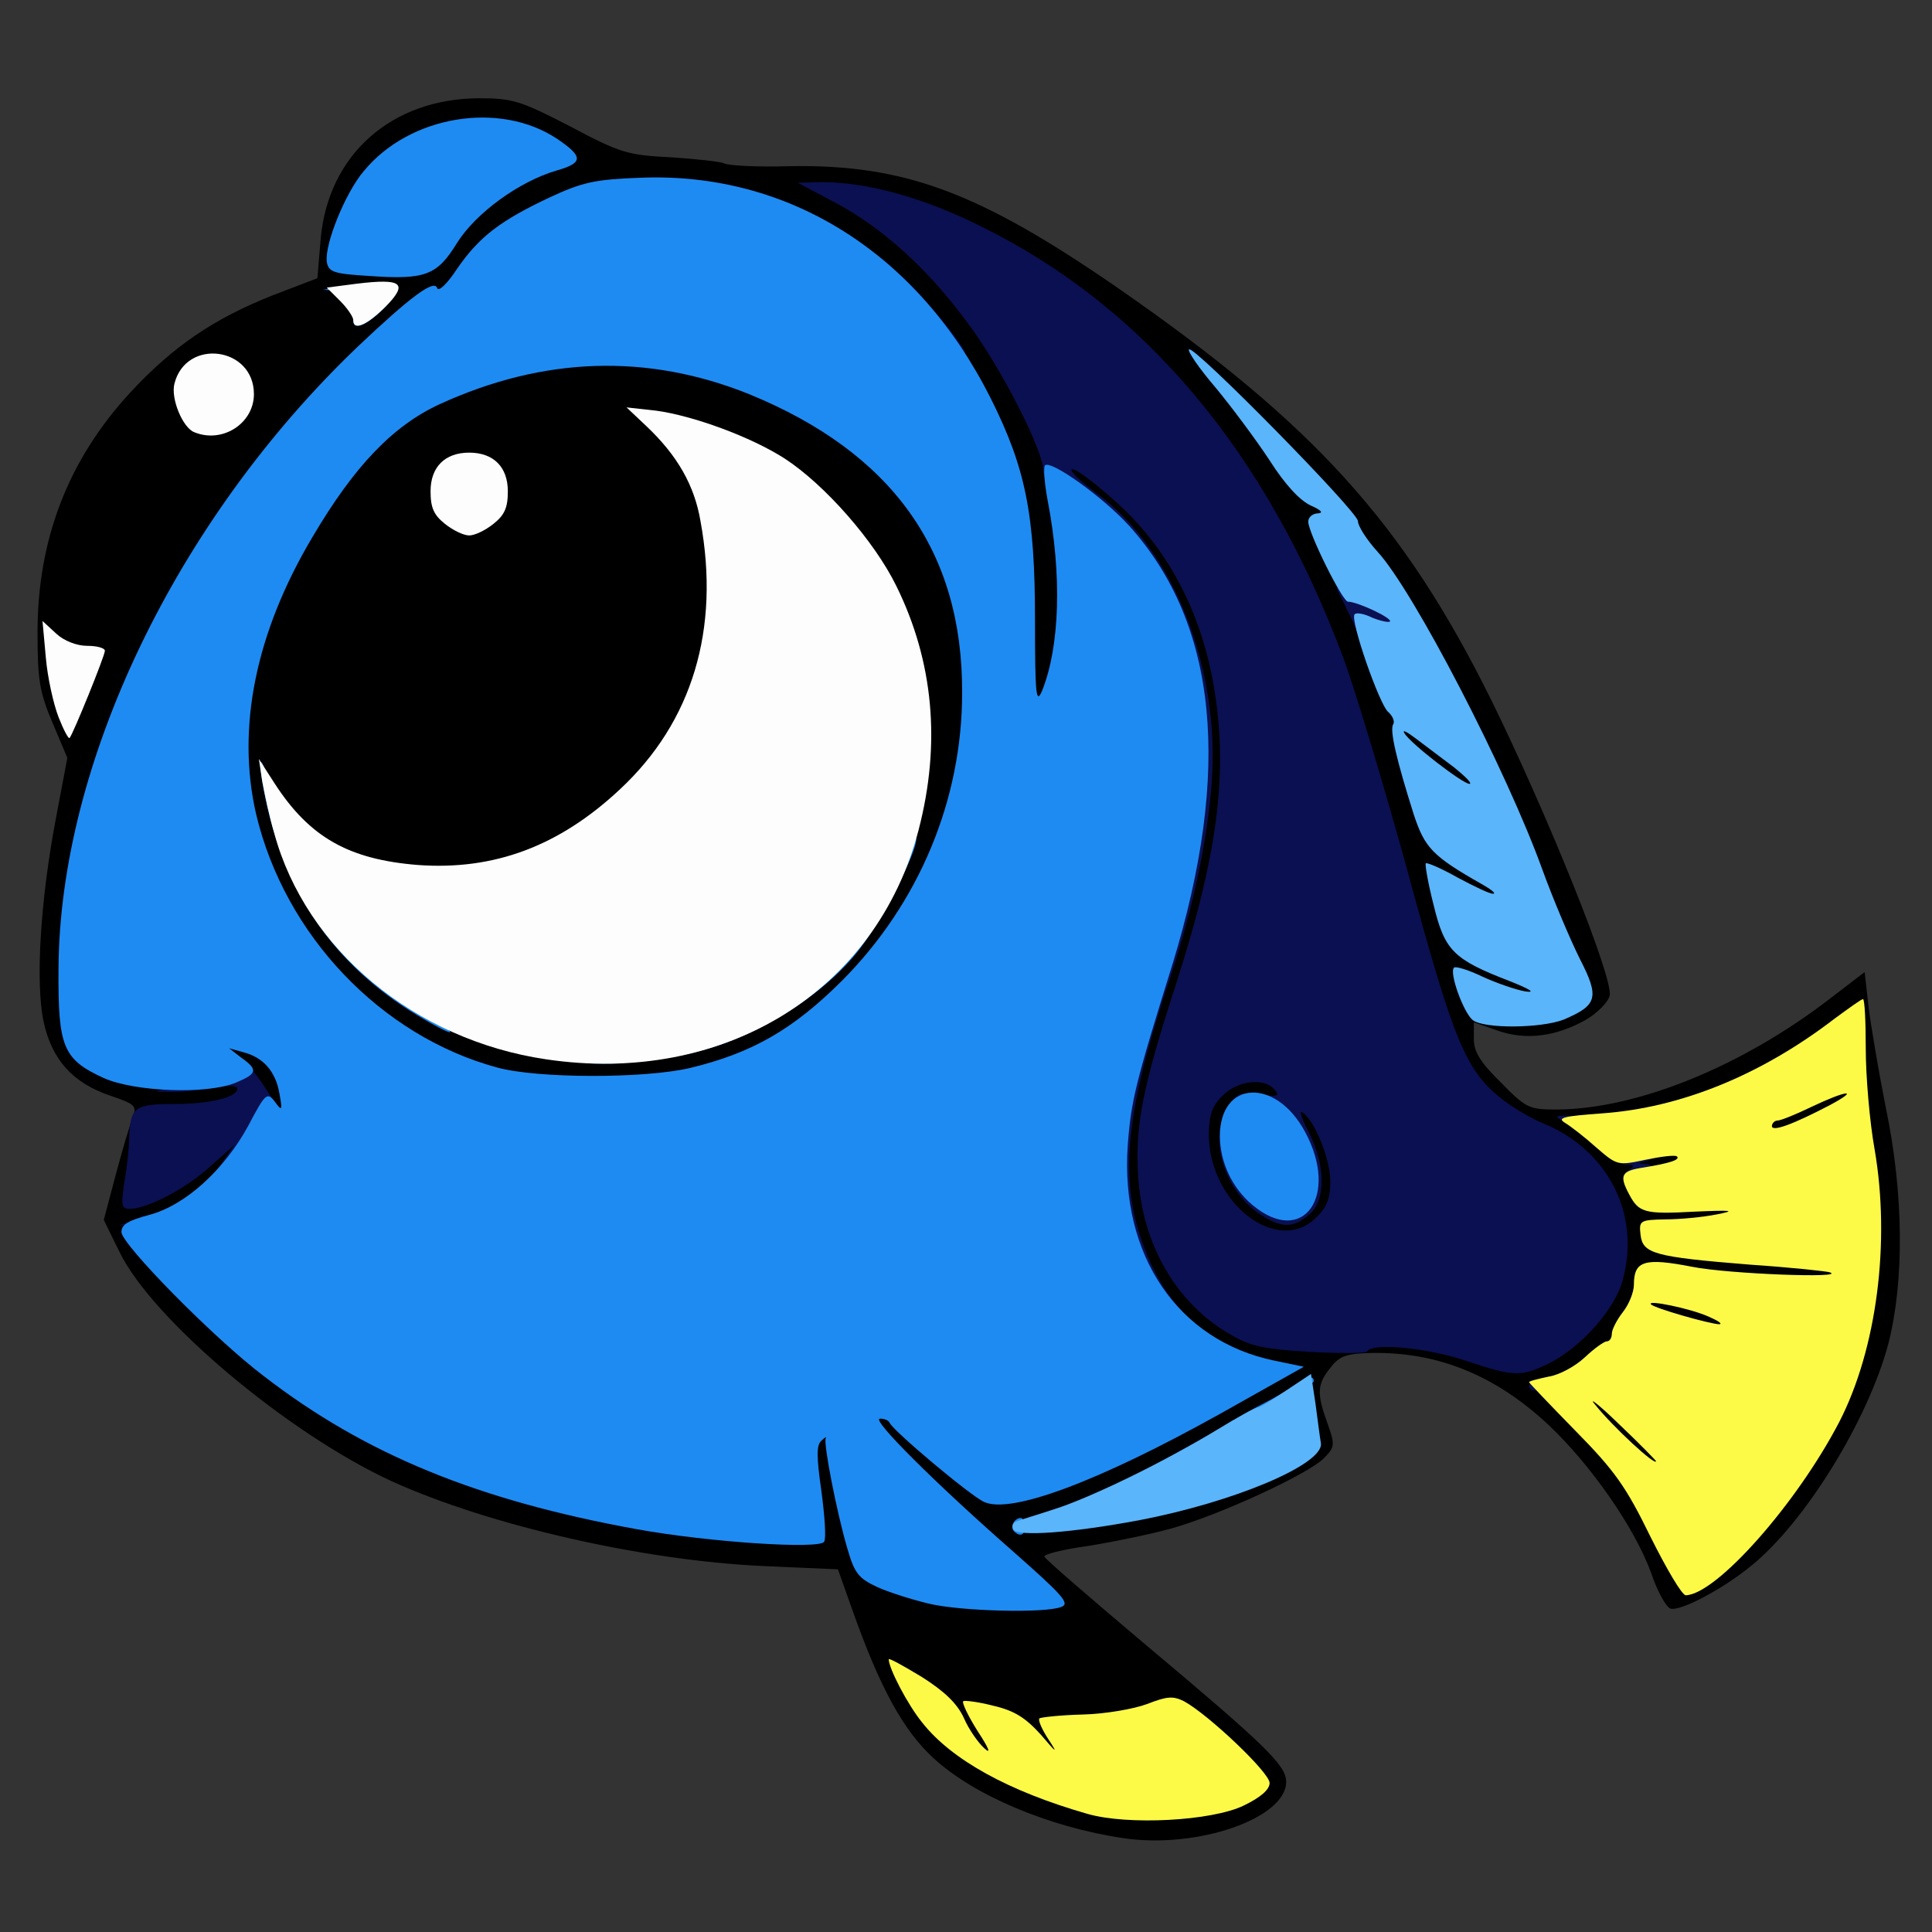<?xml version="1.0" encoding="utf-8"?>
<!DOCTYPE svg PUBLIC "-//W3C//DTD SVG 1.0//EN" "http://www.w3.org/TR/2001/REC-SVG-20010904/DTD/svg10.dtd">
<svg version="1.0" xmlns="http://www.w3.org/2000/svg" width="50px" height="50px" viewBox="0 0 350 350" preserveAspectRatio="xMidYMid meet">
 <rect x="0" y="0" width="350" height="350" fill="#333333" stroke="none"/>
 <g fill="#000001">
  <path d="M203.5 333 c-13.5 -2 -27.2 -7.8 -34.5 -14.6 -5.4 -5 -9.6 -12.7 -14.5 -26.5 l-2.7 -7.6 -13.6 -0.6 c-21.7 -1 -49.4 -7.3 -67.1 -15.3 -18.8 -8.6 -43.6 -29.4 -49.5 -41.7 l-2.8 -5.7 2.2 -8.3 c1.2 -4.5 2.6 -9.2 3.1 -10.4 0.7 -2 0.3 -2.3 -4.1 -3.8 -6.8 -2.3 -10.6 -6.5 -12.1 -13.4 -1.5 -7.1 -0.6 -21.9 2.2 -36.7 l2.1 -11.1 -2.7 -6.4 c-2.3 -5.4 -2.7 -7.8 -2.7 -15.9 -0.1 -17.1 5.5 -31.7 16.9 -44 7.7 -8.3 15.1 -13.3 25.7 -17.5 l8.1 -3.1 0.6 -7.2 c1.4 -15.2 12.8 -25.3 28.6 -25.4 6.1 0 7.5 0.4 16.6 5.1 9.2 4.9 10.5 5.2 18.3 5.6 4.7 0.3 9 0.8 9.6 1.1 0.7 0.4 6.1 0.7 12.1 0.5 20.6 -0.3 34.1 4.7 59.4 22.2 35.3 24.5 51.5 42.4 67.3 74.2 10.2 20.7 22.4 50.9 21.6 53.9 -0.3 1.2 -2.3 3.2 -4.4 4.4 -5.4 3 -10.8 3.7 -15.9 1.9 l-4.3 -1.5 0 3.1 c0 2.2 1.2 4.2 4.9 7.8 4.6 4.7 5.1 4.9 10.2 4.9 14.4 -0.1 33.3 -7.7 49.3 -20 l6.4 -4.9 0.7 6.2 c0.4 3.4 1.8 11.6 3.1 18.2 3.3 15.7 3.4 31.5 0.5 42.9 -3.7 13.9 -15.1 32.4 -24.9 40.3 -5.4 4.4 -13 8.3 -14.6 7.7 -0.8 -0.3 -2.4 -3.2 -3.5 -6.5 -3 -8.2 -10.9 -19.5 -18.5 -26.7 -9.7 -9.1 -20.2 -13.3 -32.1 -13.1 -4.7 0.1 -5.9 0.6 -7.5 2.7 -2.4 3 -2.5 4.6 -0.5 10.1 1.4 3.9 1.3 4.3 -0.7 6.3 -2.9 2.9 -19 10.3 -27.6 12.7 -4 1.1 -10.9 2.5 -15.3 3.2 -4.4 0.6 -7.9 1.5 -7.7 1.9 0.2 0.5 8.2 7.4 17.8 15.5 22.4 18.8 26 22.3 26 25.3 0 6.6 -16.1 12.2 -29.5 10.2z m18 -8.4 l4 -1.8 -5 -4.5 c-8.2 -7.4 -8.8 -7.7 -12.4 -5.9 -1.6 0.9 -5.3 1.6 -8.1 1.6 l-5 0 0 3.5 c0 3.3 -0.2 3.5 -3.2 3.5 -3 0.1 -3.1 0.2 -1.3 1.2 7.9 4.7 23 5.8 31 2.4z m-35.5 -6.6 c-2.6 -3.6 -3 -3.7 -3 -0.6 0 2.2 1 3 4.3 3.5 0.5 0 -0.1 -1.2 -1.3 -2.9z m-9.2 -37.2 c-16 -14.3 -19.8 -18.5 -19.8 -21.7 0 -2.9 1.5 -4.1 5.1 -4.1 1 0 5.5 3.2 10 7 4.4 3.9 8.6 7 9.3 7 1.4 0 13.5 -4.1 18.1 -6.1 4 -1.7 24.5 -13.1 24.5 -13.5 0 -0.2 -2.1 -1.5 -4.7 -2.8 -6.3 -3.2 -10.6 -7.8 -13.8 -14.7 -6.6 -14.5 -5.5 -31.1 3.6 -58.3 8.6 -25.7 9.4 -41.7 2.9 -58.8 -2.8 -7.5 -9.1 -17 -13.9 -20.7 l-3.8 -3 0.1 14.2 c0 10.8 -0.4 15.6 -1.7 19.9 -1.7 5.5 -1.9 5.8 -5.1 5.8 l-3.3 0 0.1 -16.7 c0 -14.1 -0.4 -18 -2.2 -24.6 -5.8 -21.1 -20.6 -39.4 -38.7 -48.2 -15.4 -7.4 -28.9 -8.3 -41.1 -2.6 -8.7 4.1 -12.6 7.1 -16.4 12.6 -2.2 3.2 -3.8 4.5 -5.4 4.5 -1.6 0 -5.4 2.9 -11.4 8.5 -31.8 30 -53.2 71.6 -55.6 108.5 -0.7 10.2 0.5 14.5 5.2 17.6 4 2.7 11.3 4.3 16.5 3.7 3.5 -0.5 3.7 -0.7 3.7 -4 l0 -3.6 5.1 0.5 c7 0.7 9.1 3 9.7 10.8 l0.4 6 -3.5 0 c-2.2 0 -3.7 -0.6 -4.1 -1.5 -0.4 -1.2 -1.1 -1.3 -3.1 -0.5 -1.5 0.6 -5.7 1 -9.5 1 l-6.8 0 -0.4 5.3 c-0.2 2.8 -0.3 5.4 -0.2 5.6 0.5 0.6 6.9 -3.7 9.3 -6.3 1.7 -1.8 3.5 -2.6 5.8 -2.6 3.1 0 3.3 0.2 3.3 3.5 0 3 -0.9 4.5 -4.8 8.4 -2.8 2.8 -6.2 5.2 -8 5.6 -1.8 0.3 -3.5 1.1 -3.8 1.7 -0.8 1.3 14.6 16.2 24.1 23.4 3.8 2.8 9.7 6.8 13 8.7 17.2 10 45.9 18.1 72.2 20.2 l8.2 0.7 -0.6 -9.6 -0.6 -9.6 2.9 0 c4.3 0 4.9 0.9 6.2 8 0.6 3.6 1.8 8.8 2.7 11.6 1.3 4.4 2 5.3 5.5 6.9 5.4 2.4 13.6 4.3 19.2 4.4 l4.8 0.1 -9.2 -8.2z m135.1 -1 c8.9 -8.1 18.8 -24.3 22.6 -36.9 3.4 -11 4 -18.8 2.6 -28.9 -1.7 -11.6 -1.4 -11.2 -7.4 -8.4 -2.9 1.3 -6.7 2.4 -8.4 2.4 -3.2 0 -3.3 -0.2 -3.3 -4 0 -2.2 0.5 -4 1 -4 0.6 0 3.3 -1.1 6.2 -2.5 2.8 -1.4 6.2 -2.5 7.5 -2.5 2 0 2.3 -0.5 2.3 -3.5 l0 -3.5 -7.2 4.7 c-8.7 5.6 -18.9 9.7 -28.1 11.3 -8.4 1.5 -7.8 3.1 0.9 2.3 l6.5 -0.6 -0.3 3.9 c-0.3 3.7 -0.5 3.9 -4 4.2 -2.1 0.2 -3.8 0.7 -3.8 1.3 0 0.5 4.2 0.9 9.5 0.9 l9.5 0 0 3.4 0 3.4 -6.7 0.8 -6.8 0.7 4.5 0.7 c2.5 0.4 9.3 1.1 15.3 1.5 l10.7 0.7 0 3.4 0 3.4 -12.7 0.1 c-9.8 0 -12.2 0.3 -10 1.1 2.2 0.8 2.7 1.6 2.7 4.4 0 3.2 -0.2 3.4 -3.3 3.4 -1.8 0 -5.7 -0.7 -8.7 -1.4 -5 -1.4 -5.6 -1.3 -6.7 0.1 -0.7 0.9 -1.3 2.2 -1.3 2.8 0 0.6 -1.1 1.8 -2.5 2.5 l-2.6 1.4 6.6 6.6 c5.3 5.3 6.5 7.1 6.5 9.8 0 2.5 -0.4 3.2 -2 3.2 -1.1 0 -2 0.2 -2 0.4 0 1 7.3 15.6 7.7 15.6 0.3 0 2.7 -1.9 5.2 -4.2z m-96.5 -10.3 c4.8 -1.4 11.3 -3.8 14.5 -5.5 5.1 -2.5 5.8 -3.2 5.4 -5.4 -0.5 -2.3 -0.7 -2.4 -3.2 -1.3 -1.4 0.6 -4.4 2.2 -6.6 3.6 -2.2 1.3 -7.6 4.4 -12 6.8 -4.4 2.3 -7.7 4.3 -7.4 4.3 0.4 0 4.6 -1.1 9.3 -2.5z m69.2 -30.9 c7.7 -7.5 8.7 -13.2 4 -22.4 -1.9 -3.6 -6.5 -7.3 -11.8 -9.6 -2.1 -0.8 -5.3 -2.7 -7.2 -4.1 -7 -5.3 -9.1 -10.3 -17.5 -41.3 -8.7 -31.4 -12.9 -43.7 -19.8 -57.7 -13.1 -26.3 -32.6 -46.8 -55.8 -58.7 -13.1 -6.7 -14.5 -6.8 -8.2 -0.9 7.5 7.1 15.9 19.1 20.4 29.3 3.6 8.3 4 8.8 6.9 8.8 2.5 0 4.7 1.4 10.3 6.6 12.4 11.5 18.1 27 18.1 49.2 0 14.3 -1.9 24.6 -7.9 43.3 -6 18.8 -7.5 25.8 -6.8 32.2 1.2 10.1 7.9 20.4 16.6 25.5 4.5 2.7 4.9 2.7 19.5 2.4 11.4 -0.2 16.2 0.1 20.7 1.4 3.3 0.9 6.2 2 6.4 2.5 1.1 1.6 7.1 -1.6 12.1 -6.5z m-7.2 -75.7 c-7.1 -18.5 -6.7 -17.9 -11.2 -17.9 -2.1 0 -4.7 -0.7 -5.9 -1.5 l-2.2 -1.5 1.5 4.2 c1.1 3.2 2.7 5.1 6.2 7.5 2.6 1.7 5.5 3.5 6.5 3.8 1.1 0.5 1.7 1.8 1.7 4.1 0 3.2 -0.2 3.4 -3.6 3.4 -1.9 0 -4.4 -0.4 -5.4 -1 -1.6 -0.9 -1.7 -0.7 -1.1 1.7 0.9 3.5 4.2 5.9 12.2 8.8 3.5 1.3 6.5 2.4 6.5 2.4 0.1 0.1 -2.3 -6.2 -5.2 -14z m-14.9 -33.6 c-8.3 -15.6 -12.7 -23 -15.6 -25.8 l-3 -3 2.4 5.5 c1.3 3 3.4 8.5 4.6 12.1 1.2 3.8 3.3 7.7 4.9 9.2 3.5 3.3 9.6 8.6 10 8.7 0.1 0 -1.4 -3 -3.3 -6.7z m-248.5 -8.5 c0 -0.5 -0.4 -0.8 -1 -0.8 -0.5 0 -1 1 -1 2.3 0 1.8 0.2 1.9 1 0.7 0.5 -0.8 1 -1.8 1 -2.2z m27.1 -47.4 c2.2 -2 0.9 -5.4 -2 -5.4 -2.9 0 -4.5 2.5 -3.1 4.9 1.3 2.5 2.7 2.6 5.1 0.5z m35 -27.6 c0.8 -0.7 2.7 -3.2 4.2 -5.5 2.7 -4.2 9.2 -9.4 14.4 -11.4 l2.8 -1.1 -3 -1.6 c-10.6 -5.6 -27.7 4.3 -31 18.1 l-0.7 2.7 5.9 0 c3.3 0 6.6 -0.6 7.4 -1.2z"/>
  <path d="M87.1 196.4 c-10.4 -2.8 -18.1 -7.4 -26.6 -15.9 -13.9 -13.8 -19 -27.6 -18.3 -49 0.4 -9.6 1 -13.6 3.2 -20 3.4 -10.1 12.1 -24.7 19.1 -32.3 14.9 -16.1 48.9 -21 74.2 -10.8 20 8.2 31.5 20.1 36.9 38.1 2.8 9.2 2.5 29.4 -0.4 39.9 -3.9 13.5 -10.4 24.9 -19.6 34.2 -8.9 8.9 -16.4 13.2 -27.7 15.9 -8.5 2 -33.3 1.9 -40.8 -0.1z m30.9 -7.8 c27.1 -4.9 43.9 -23.5 47.4 -52.3 0.9 -7.1 -1.6 -18.1 -6 -27.3 -5 -10.1 -16.2 -21.4 -25.7 -25.9 -3.8 -1.8 -7.1 -3.1 -7.4 -2.8 -0.2 0.3 0.2 1.6 1 2.9 3.7 5.7 5 28.5 2.2 39.3 -2.4 9.1 -7.1 16.9 -14.2 23.5 -11.6 10.8 -22.2 14.6 -39.4 13.8 -7.7 -0.4 -11.8 -1.1 -15.3 -2.7 -2.7 -1.1 -5.1 -2.1 -5.3 -2.1 -1.5 0 6 11 10.7 15.8 9.4 9.7 22.1 16.1 35.9 18.1 7.8 1.2 7.7 1.2 16.1 -0.3z m-30.5 -97.6 c1.5 -1.6 1.5 -2.2 0.5 -3.5 -0.7 -0.8 -2 -1.5 -3 -1.5 -1 0 -2.3 0.7 -3 1.5 -1 1.3 -1 1.9 0.5 3.5 1 1.1 2.1 2 2.5 2 0.4 0 1.5 -0.9 2.5 -2z"/>
  <path d="M226 225.3 c-2.6 -1 -6.1 -4.7 -8.1 -8.5 -1.4 -2.7 -1.9 -5.8 -1.9 -11.3 0 -6.8 0.3 -7.9 2.5 -10.1 2.2 -2.2 3.2 -2.5 8.8 -2.2 5.3 0.3 6.3 0.6 7.2 2.5 0.5 1.2 1.8 2.3 2.9 2.5 3.7 0.5 6.6 7.4 6.6 15.6 0 6.4 -0.3 7.6 -2.5 9.7 -2 2.1 -3.3 2.5 -8.2 2.4 -3.2 0 -6.5 -0.3 -7.3 -0.6z m8.8 -8.5 c1.7 -1.7 1.5 -3.6 -1 -9.5 -2 -4.5 -2.7 -5.3 -5.1 -5.3 -6 0 -5.3 9 1.1 14 2.9 2.3 3.4 2.4 5 0.8z"/>
 </g>
 <g fill="#0a1051">
  <path d="M277 251 c0 -0.5 1.6 -1.2 3.5 -1.6 2 -0.3 4.9 -1.9 6.6 -3.5 1.7 -1.6 3.5 -2.9 4 -2.9 0.5 0 0.9 -0.6 0.9 -1.4 0 -0.7 0.9 -2.5 2 -3.9 1.1 -1.4 2 -3.7 2 -5 0 -1.4 0.5 -2.9 1 -3.2 1.3 -0.8 1.3 1 -0.1 5.9 -0.6 2.1 -2.9 5.8 -5.1 8.2 -5.1 5.5 -14.8 10.4 -14.8 7.4z"/>
  <path d="M265.5 246.5 c-6.8 -2.3 -16.9 -3.3 -17.8 -1.7 -0.3 0.4 -5 0.4 -10.5 0.1 -8.3 -0.5 -10.7 -1 -14.4 -3.2 -9.7 -5.6 -15.8 -16.2 -16.6 -28.4 -0.6 -9.3 0.7 -16.1 6.9 -35.2 7.9 -24.6 9.6 -39.6 6.4 -55.9 -2.5 -12.3 -8.2 -22.8 -16.6 -30.6 -3.9 -3.6 -7.8 -6.6 -8.6 -6.6 -0.9 0 1.2 2 4.4 4.4 13.9 10.2 22.4 31.6 20.8 52.6 -0.8 10.4 -3.4 22.6 -7.3 34.5 -9 26.8 -9.8 38.9 -3.7 52.4 4.5 9.7 11.3 15.1 22.5 17.8 l5.5 1.3 -6.3 -0.4 c-7.5 -0.5 -13.5 -3.7 -18.9 -10.1 -2 -2.5 -4.3 -4.5 -5 -4.5 -0.7 0 -2.1 -3 -3.3 -6.6 -2.3 -7.5 -2.7 -14.4 -0.7 -14.4 0.8 0 0.8 -0.3 -0.2 -0.9 -1.1 -0.7 -1.3 -2.4 -0.8 -7.3 0.7 -7.9 3.6 -19.8 4.8 -19.8 0.5 0 0.9 -1.3 0.9 -2.9 0 -1.6 0.6 -3.1 1.5 -3.5 0.9 -0.3 1.5 -1.8 1.5 -3.8 0 -1.9 1.1 -7.8 2.5 -13.3 3.5 -13.4 4.2 -26.9 2.1 -36 -1.9 -7.7 -7.3 -20.5 -9.3 -21.8 -0.7 -0.4 -1.3 -1.3 -1.3 -1.8 0 -0.6 -1.3 -2.2 -3 -3.6 -1.6 -1.3 -3 -3.1 -3 -3.9 0 -0.8 -0.9 -1.4 -2 -1.4 -1.1 0 -2 -0.4 -2 -1 0 -0.5 -0.5 -1 -1.1 -1 -1.7 0 -3.9 -2.7 -3.9 -4.8 0 -3.6 -7.7 -18.7 -13.7 -26.7 -7.3 -9.9 -15.5 -17.3 -24.2 -21.9 l-6.6 -3.5 4.5 -0.1 c8.1 0 18.3 2.8 28.7 8 29.7 14.6 51.8 41 65.7 78.3 2 5.4 7.3 22.9 11.7 38.9 8.4 31 10.5 36 17.5 41.3 1.9 1.4 5.1 3.3 7.2 4.1 11.6 4.9 17.4 16.4 14.2 28.2 -1.4 5.4 -7.6 12.3 -13.4 15.2 -5.2 2.5 -6.3 2.4 -15.1 -0.5z m-27 -26 c1.9 -1.8 2.5 -3.5 2.5 -6.5 0 -4 -2.9 -11.2 -5.1 -12.5 -0.6 -0.4 0 1.3 1.2 3.6 3.1 6.1 3.1 12.5 0 15 -3 2.5 -5.1 2.4 -9.1 -0.3 -6.4 -4.4 -9.1 -13.9 -5.5 -19.4 1.5 -2.3 2.2 -2.6 5.6 -2.1 3.4 0.4 3.8 0.3 2.8 -0.9 -1.8 -2.2 -6.7 -1.7 -9.4 1.1 -1.9 1.8 -2.5 3.5 -2.5 7 0 12.5 12.5 22.1 19.5 15z m-3.5 -5 c1.6 -1.9 -0.6 -7.4 -4.9 -12.3 -2.9 -3.4 -4.1 -3.8 -5.8 -2.1 -1.7 1.7 1.3 10.6 4.5 13.5 3.2 2.8 4.5 2.9 6.2 0.9z"/>
  <desc>cursor-land.com</desc><path d="M26.5 220.4 c5.9 -1.9 10.5 -5.1 13.6 -9.6 l2.3 -3.3 -4.3 3.8 c-4.5 4.1 -11.3 7.6 -14.5 7.7 -1.6 0 -1.7 -0.5 -1.1 -4.7 0.5 -2.7 0.9 -6.4 0.9 -8.3 0.2 -5.4 1 -6 8.1 -6 6.5 0 11.5 -1.2 11.5 -2.8 0 -0.6 -1.8 -0.6 -4.2 -0.1 -2.4 0.4 -6.1 0.8 -8.3 0.7 -3.2 0 -2.8 -0.2 2 -0.8 4.4 -0.6 6.3 -1.3 7.3 -2.9 2.3 -3.3 4.7 -2.5 8 2.6 l3.1 4.7 -3.2 5.9 c-1.8 3.2 -4.2 6.4 -5.3 7 -1.2 0.7 -4.3 2.5 -6.8 4.1 -2.9 1.8 -6.5 3 -9.4 3.2 l-4.7 0.4 5 -1.6z"/>
  <path d="M295 215.9 c-1.1 -2.6 -1.1 -3.2 0.1 -4 1.1 -0.7 1 -0.9 -0.5 -0.9 -1 0 -3.5 -1.5 -5.6 -3.2 -2 -1.8 -4.5 -3.8 -5.6 -4.5 -1.8 -1.1 -1.8 -1.2 0.5 -1.2 1.3 -0.1 3.9 1 5.7 2.4 2.1 1.6 4.6 2.5 6.8 2.5 3.8 0 5.2 2.4 1.9 3.3 -1.7 0.4 -1.7 0.5 0 0.6 2.2 0.1 2.3 4.1 0.1 4.1 -1.1 0 -1.5 0.6 -1.1 2 0.8 3.1 -0.9 2.3 -2.3 -1.1z"/>
  <path d="M49.3 194.5 c-0.6 -1.4 -0.7 -2.5 -0.2 -2.5 1.1 0 2.2 2.5 1.7 3.9 -0.1 0.6 -0.8 -0.1 -1.5 -1.4z"/>
  <path d="M246.4 116.2 c0.2 -0.1 -0.7 -2.4 -2 -5 l-2.3 -4.7 2.9 -0.3 c1.5 -0.2 4.4 0.4 6.4 1.2 3.1 1.3 3.6 1.9 3.6 4.9 0 3.4 -0.1 3.5 -4.4 3.8 -2.4 0.2 -4.3 0.3 -4.2 0.1z"/>
  <path d="M171.5 60.3 c-1.6 -2.1 -4.9 -6 -7.4 -8.8 l-4.6 -5 4.7 4.4 c4.3 4 11.5 13.1 10.5 13.1 -0.3 0 -1.7 -1.7 -3.2 -3.7z"/>
 </g>
 <g fill="#1e8bf3">
  <path d="M168.2 290.5 c-2.9 -0.7 -7.1 -2 -9.3 -3 -3.4 -1.6 -4.1 -2.5 -5.4 -7 -1.9 -6.4 -4.4 -19.2 -3.9 -20 0.2 -0.3 -0.2 -0.1 -0.8 0.5 -0.9 0.8 -0.9 2.8 0 9.1 0.6 4.5 0.9 8.6 0.5 9.2 -0.8 1.4 -21 0.1 -34.1 -2.3 -28.6 -5.2 -49 -13.5 -67.4 -27.7 -9 -6.8 -25.8 -23.9 -25.8 -26.1 0 -1.4 1.3 -2.1 5 -3.1 6.5 -1.7 13.6 -8.1 18 -16.2 3.1 -5.9 3.4 -6.1 4.8 -4.3 1.3 1.8 1.4 1.6 0.8 -1.6 -0.7 -4 -3 -6.5 -6.6 -7.4 l-2.5 -0.7 2.2 1.7 c3.1 2.2 2.9 2.9 -0.9 4.5 -5.2 2.2 -18.4 1.7 -24 -0.8 -7.4 -3.4 -8.3 -5.6 -8.2 -19.8 0.2 -37.3 21.4 -81.3 54.1 -112.6 9.6 -9.1 14 -12.4 14.5 -10.7 0.3 0.7 1.9 -0.9 3.6 -3.5 4 -5.8 7.8 -8.7 16.7 -12.9 6 -2.8 8.3 -3.3 16.5 -3.6 26.9 -1.1 50.3 13.7 63.5 40 6.3 12.6 8 21 8 40.1 0 13.7 0.2 15.4 1.3 12.8 3.2 -8 3.6 -20.9 1 -34.4 -0.6 -3.2 -0.8 -6 -0.5 -6.4 1.1 -1 10.6 5.8 15.3 11 16 17.8 18.6 44.2 7.8 79.4 -6.7 21.5 -7.5 24.7 -8.1 32.8 -1.4 19.9 9.1 35.4 26.6 39 l5.3 1.1 -15.3 8.6 c-22.1 12.3 -37.8 18.1 -42.6 15.9 -2.5 -1.1 -16.5 -12.9 -17.1 -14.3 -0.2 -0.5 -1 -0.8 -1.8 -0.8 -1.7 0 9.9 11.6 24.4 24.3 8.6 7.6 10.1 9.2 8.5 9.8 -2.9 1.2 -18.4 0.8 -24.1 -0.6z m-43.3 -97 c11.3 -2.7 18.8 -7 27.7 -15.9 13.9 -14 21.7 -32.7 21.7 -52.1 0.1 -25.7 -12.7 -43.5 -38.6 -54.1 -18.4 -7.4 -37.2 -6.8 -56 1.8 -8.5 3.9 -15.5 11.2 -23.1 24.1 -10.3 17.3 -13.8 34.6 -10.2 50.2 5.2 21.9 22.6 40.2 43.7 45.9 7.3 2 26.6 2 34.8 0.1z"/>
  <path d="M106.8 192.3 c1.8 -0.2 4.5 -0.2 6 0 1.5 0.2 0 0.4 -3.3 0.4 -3.3 0 -4.5 -0.2 -2.7 -0.4z"/>
  <path d="M122.4 190.5 c3.2 -0.8 8.8 -2.9 12.5 -4.7 9.3 -4.4 21.3 -16.5 26.9 -27.3 2.3 -4.4 4.2 -7.3 4.2 -6.5 0 2.5 -5.9 14.2 -10.1 19.7 -7.2 9.6 -22.3 18.3 -34.4 19.7 l-5 0.6 5.9 -1.5z"/>
  <path d="M74.1 183 c-14.8 -9.5 -23.5 -23 -26.6 -41.5 -1 -6.1 0.4 -3.6 2.1 3.6 3.4 14.6 13.9 29.5 26.7 37.8 3.4 2.3 5.7 4.1 5.2 4.1 -0.6 0 -3.9 -1.8 -7.4 -4z"/>
  <path d="M183.7 277.4 c-0.8 -0.8 0.1 -2.4 1.2 -2.4 0.4 0 0.8 0.7 0.8 1.5 0 1.6 -0.9 2 -2 0.9z"/>
  <path d="M207.5 266.3 c6.1 -3.3 12.8 -7 15 -8.4 2.2 -1.4 5.1 -3 6.5 -3.7 1.4 -0.7 4 -2.2 5.8 -3.3 2.3 -1.5 3.2 -1.7 3.2 -0.7 -0.1 1.2 -22.1 14 -32 18.5 -9.9 4.4 -9.1 3.2 1.5 -2.4z"/>
  <path d="M226.9 218.3 c-3.7 -3.1 -5.9 -7.8 -5.9 -12.5 0 -10.1 10.1 -10.6 15.4 -0.8 6.3 11.6 -0.3 21 -9.5 13.3z"/>
  <path d="M64 58.1 c0 -0.5 1.2 -1.9 2.6 -3 l2.5 -2 -5.3 -0.3 -5.3 -0.3 5.7 -0.9 c8.6 -1.2 9.8 -0.4 5.7 3.9 -3.3 3.4 -5.9 4.5 -5.9 2.6z"/>
  <path d="M67 50 c-6.6 -0.4 -7.5 -0.7 -7.8 -2.6 -0.4 -3.1 3.3 -12.4 6.7 -16.4 8.3 -10.1 24.7 -12.8 35.1 -5.8 4.7 3.2 4.7 4.3 -0.2 5.7 -6.8 2 -14.6 7.7 -18 13.1 -3.6 5.9 -5.8 6.7 -15.8 6z"/>
 </g>
 <g fill="#5ab5fb">
  <path d="M183.6 277.1 c-0.4 -0.6 -0.1 -1.3 0.6 -1.5 0.7 -0.3 3.8 -1.2 6.8 -2.2 6.4 -2 20.2 -8.7 29.5 -14.4 3.6 -2.2 6.9 -4 7.3 -4 0.4 0 2.7 -1.4 5.2 -3.1 l4.5 -3 0.8 5.3 c0.4 2.9 0.8 6.2 1 7.3 0.4 3.8 -15.7 10.6 -32.9 13.9 -12.3 2.3 -22 3 -22.8 1.7z"/>
  <path d="M266.8 184.8 c-1.7 -1.4 -4.3 -8.6 -3.4 -9.5 0.3 -0.3 2.6 0.4 5.1 1.6 2.6 1.2 6.1 2.4 7.8 2.7 2 0.3 0.9 -0.4 -2.9 -1.9 -10.1 -3.9 -11.7 -5.5 -13.7 -13.8 -1 -3.9 -1.6 -7.4 -1.4 -7.5 0.2 -0.2 2.8 0.9 5.8 2.6 3 1.6 5.9 3 6.4 2.9 0.6 0 -0.4 -0.8 -2 -1.7 -9 -5.1 -10.4 -6.6 -12.4 -12.7 -3.1 -9.8 -4.4 -15.3 -3.7 -16.3 0.3 -0.5 -0.1 -1.5 -0.9 -2.2 -1.6 -1.3 -7 -16.8 -6.1 -17.7 0.3 -0.4 1.8 -0.1 3.2 0.6 1.5 0.6 2.9 0.9 3.2 0.7 0.5 -0.6 -5.9 -3.6 -7.6 -3.6 -1 0 -7.2 -12.5 -7.2 -14.5 0 -0.8 0.8 -1.5 1.8 -1.5 1 -0.1 0.5 -0.6 -1.3 -1.4 -2 -0.9 -4.7 -3.8 -7.5 -8.2 -2.5 -3.8 -6.9 -9.7 -9.8 -13.2 -3 -3.5 -5.1 -6.6 -4.8 -6.9 0.8 -0.9 30.6 29.4 30.6 31.1 0 0.9 1.6 3.4 3.6 5.6 6.5 7.1 23.3 39.5 29.8 57.5 2 5.5 5.1 12.8 6.8 16.2 3.6 7 3.2 8.4 -2.9 11 -4.1 1.6 -14.4 1.7 -16.5 0.1z m-3.4 -45.8 c-2.1 -1.6 -5.2 -3.9 -6.9 -5.2 -1.6 -1.2 -2.5 -1.7 -2.1 -1 1.1 1.9 10.6 9.2 11.8 9.2 0.6 0 -0.7 -1.3 -2.8 -3z"/>
 </g>
 <g fill="#fdfa47">
  <path d="M197 328.6 c-14.3 -4.1 -24.6 -9.8 -29.9 -16.5 -2.7 -3.3 -6.1 -9.9 -6.1 -11.5 0 -0.3 2.7 1.2 6 3.2 4.1 2.6 6.4 4.8 7.6 7.4 0.9 2.1 2.6 4.5 3.7 5.5 1.3 1.2 0.9 0.1 -1.2 -3.1 -1.7 -2.7 -2.9 -5.2 -2.6 -5.4 0.2 -0.2 2.7 0.1 5.4 0.8 3.9 0.9 5.9 2.2 8.7 5.3 2.8 3.3 3.1 3.5 1.4 0.9 -1.2 -1.8 -2 -3.6 -1.7 -3.9 0.3 -0.2 3.8 -0.6 7.9 -0.7 4 -0.1 9.2 -1 11.6 -1.9 3.6 -1.4 4.7 -1.5 6.7 -0.5 4.4 2.4 15.5 12.9 15.5 14.8 0 1.2 -1.6 2.6 -4.7 4.1 -5.8 2.8 -21 3.6 -28.3 1.5z"/>
  <path d="M299 278.4 c-4.4 -9 -6.4 -11.9 -13.6 -19.2 -4.6 -4.7 -8.4 -8.7 -8.4 -8.8 0 -0.2 1.6 -0.6 3.5 -1 2 -0.3 4.9 -1.9 6.6 -3.5 1.7 -1.6 3.5 -2.9 4 -2.9 0.5 0 0.9 -0.6 0.9 -1.4 0 -0.7 0.9 -2.5 2 -3.9 1.1 -1.4 2 -3.6 2 -5 0 -4.3 1.9 -4.9 10.6 -3.2 6.6 1.3 28 2.1 24.9 1 -0.5 -0.2 -7.1 -0.9 -14.5 -1.4 -17.4 -1.4 -19.4 -2 -19.8 -5.4 -0.3 -2.6 -0.1 -2.7 4.5 -2.8 2.6 0 6.8 -0.4 9.3 -0.9 3.6 -0.7 2.8 -0.8 -4 -0.5 -9.1 0.5 -10.1 0.2 -11.9 -3.2 -1.8 -3.4 -1.4 -4.2 2.7 -4.8 4.8 -0.8 6.6 -1.4 6 -2 -0.3 -0.3 -2.8 0 -5.7 0.6 -5.1 1.1 -5.2 1 -9 -2.3 -2 -1.8 -4.6 -3.8 -5.6 -4.4 -1.5 -0.9 -0.2 -1.2 6.7 -1.7 14.2 -1 28.8 -6.9 42.2 -17.2 2.6 -1.9 4.8 -3.5 5.1 -3.5 0.3 0 0.5 4 0.5 9 0 4.9 0.7 13.2 1.6 18.2 2.9 16.8 0.4 36.2 -6.4 49.4 -7.7 14.8 -22.2 31.2 -27.8 31.4 -0.7 0 -3.5 -4.8 -6.4 -10.6z m1 -13.7 c0 -0.1 -3 -3.2 -6.7 -6.7 -3.7 -3.6 -5.7 -5.1 -4.3 -3.5 3.2 4 11 11.2 11 10.2z m9.5 -26.2 c-3.4 -1.5 -11.3 -3.1 -10.4 -2.2 0.6 0.7 10.8 3.6 12.4 3.6 0.6 -0.1 -0.4 -0.7 -2 -1.4z m22 -38.3 c5.6 -3 3 -2.7 -3.3 0.3 -2.9 1.4 -5.6 2.5 -6.2 2.5 -0.5 0 -1 0.5 -1 1 0 1.1 3.8 -0.3 10.5 -3.8z"/>
 </g>
 <g fill="#fdfdfd">
  <path d="M98.9 191.9 c-23.7 -3.5 -43.5 -19.9 -49.2 -40.9 -0.9 -3 -1.8 -7.3 -2.2 -9.5 l-0.6 -4 2.9 4.5 c6.3 9.7 13.4 13.7 25.9 14.7 13.8 1 25.6 -3.4 36.6 -13.7 13.1 -12.2 18.2 -29 14.6 -48.6 -1.1 -6.5 -4.2 -11.9 -9.8 -17.2 l-3.6 -3.4 5.4 0.6 c6.6 0.9 17.1 4.7 23.3 8.7 7.2 4.7 16.2 14.9 20.2 23.1 6.7 13.6 8.1 28.5 4 44.2 -7.6 29.2 -35.3 46.3 -67.5 41.5z"/>
  <path d="M10.6 129.9 c-0.9 -2.3 -2 -7.2 -2.3 -10.8 l-0.6 -6.6 2.5 2.3 c1.4 1.3 3.7 2.2 5.6 2.2 1.8 0 3.2 0.4 3.2 0.9 0 0.9 -5.8 15.2 -6.4 15.8 -0.2 0.2 -1.1 -1.5 -2 -3.8z"/>
  <path d="M80.6 94.9 c-2 -1.6 -2.6 -2.9 -2.6 -5.9 0 -4.4 2.6 -7 7 -7 4.4 0 7 2.6 7 7 0 3 -0.6 4.3 -2.6 5.9 -1.5 1.2 -3.4 2.1 -4.4 2.1 -1 0 -2.9 -0.9 -4.4 -2.1z"/>
  <path d="M35.2 78.3 c-2.1 -0.8 -4.3 -6.1 -3.6 -8.8 2.1 -8.3 14.4 -6.7 14.4 1.9 0 5.3 -5.7 9 -10.8 6.9z"/>
  <path d="M64 58 c0 -0.6 -1.1 -2.2 -2.4 -3.5 l-2.4 -2.4 5.4 -0.7 c8.2 -1 9.4 -0.1 5.3 4.1 -3.4 3.4 -5.9 4.5 -5.9 2.5z"/>
 </g>
</svg>